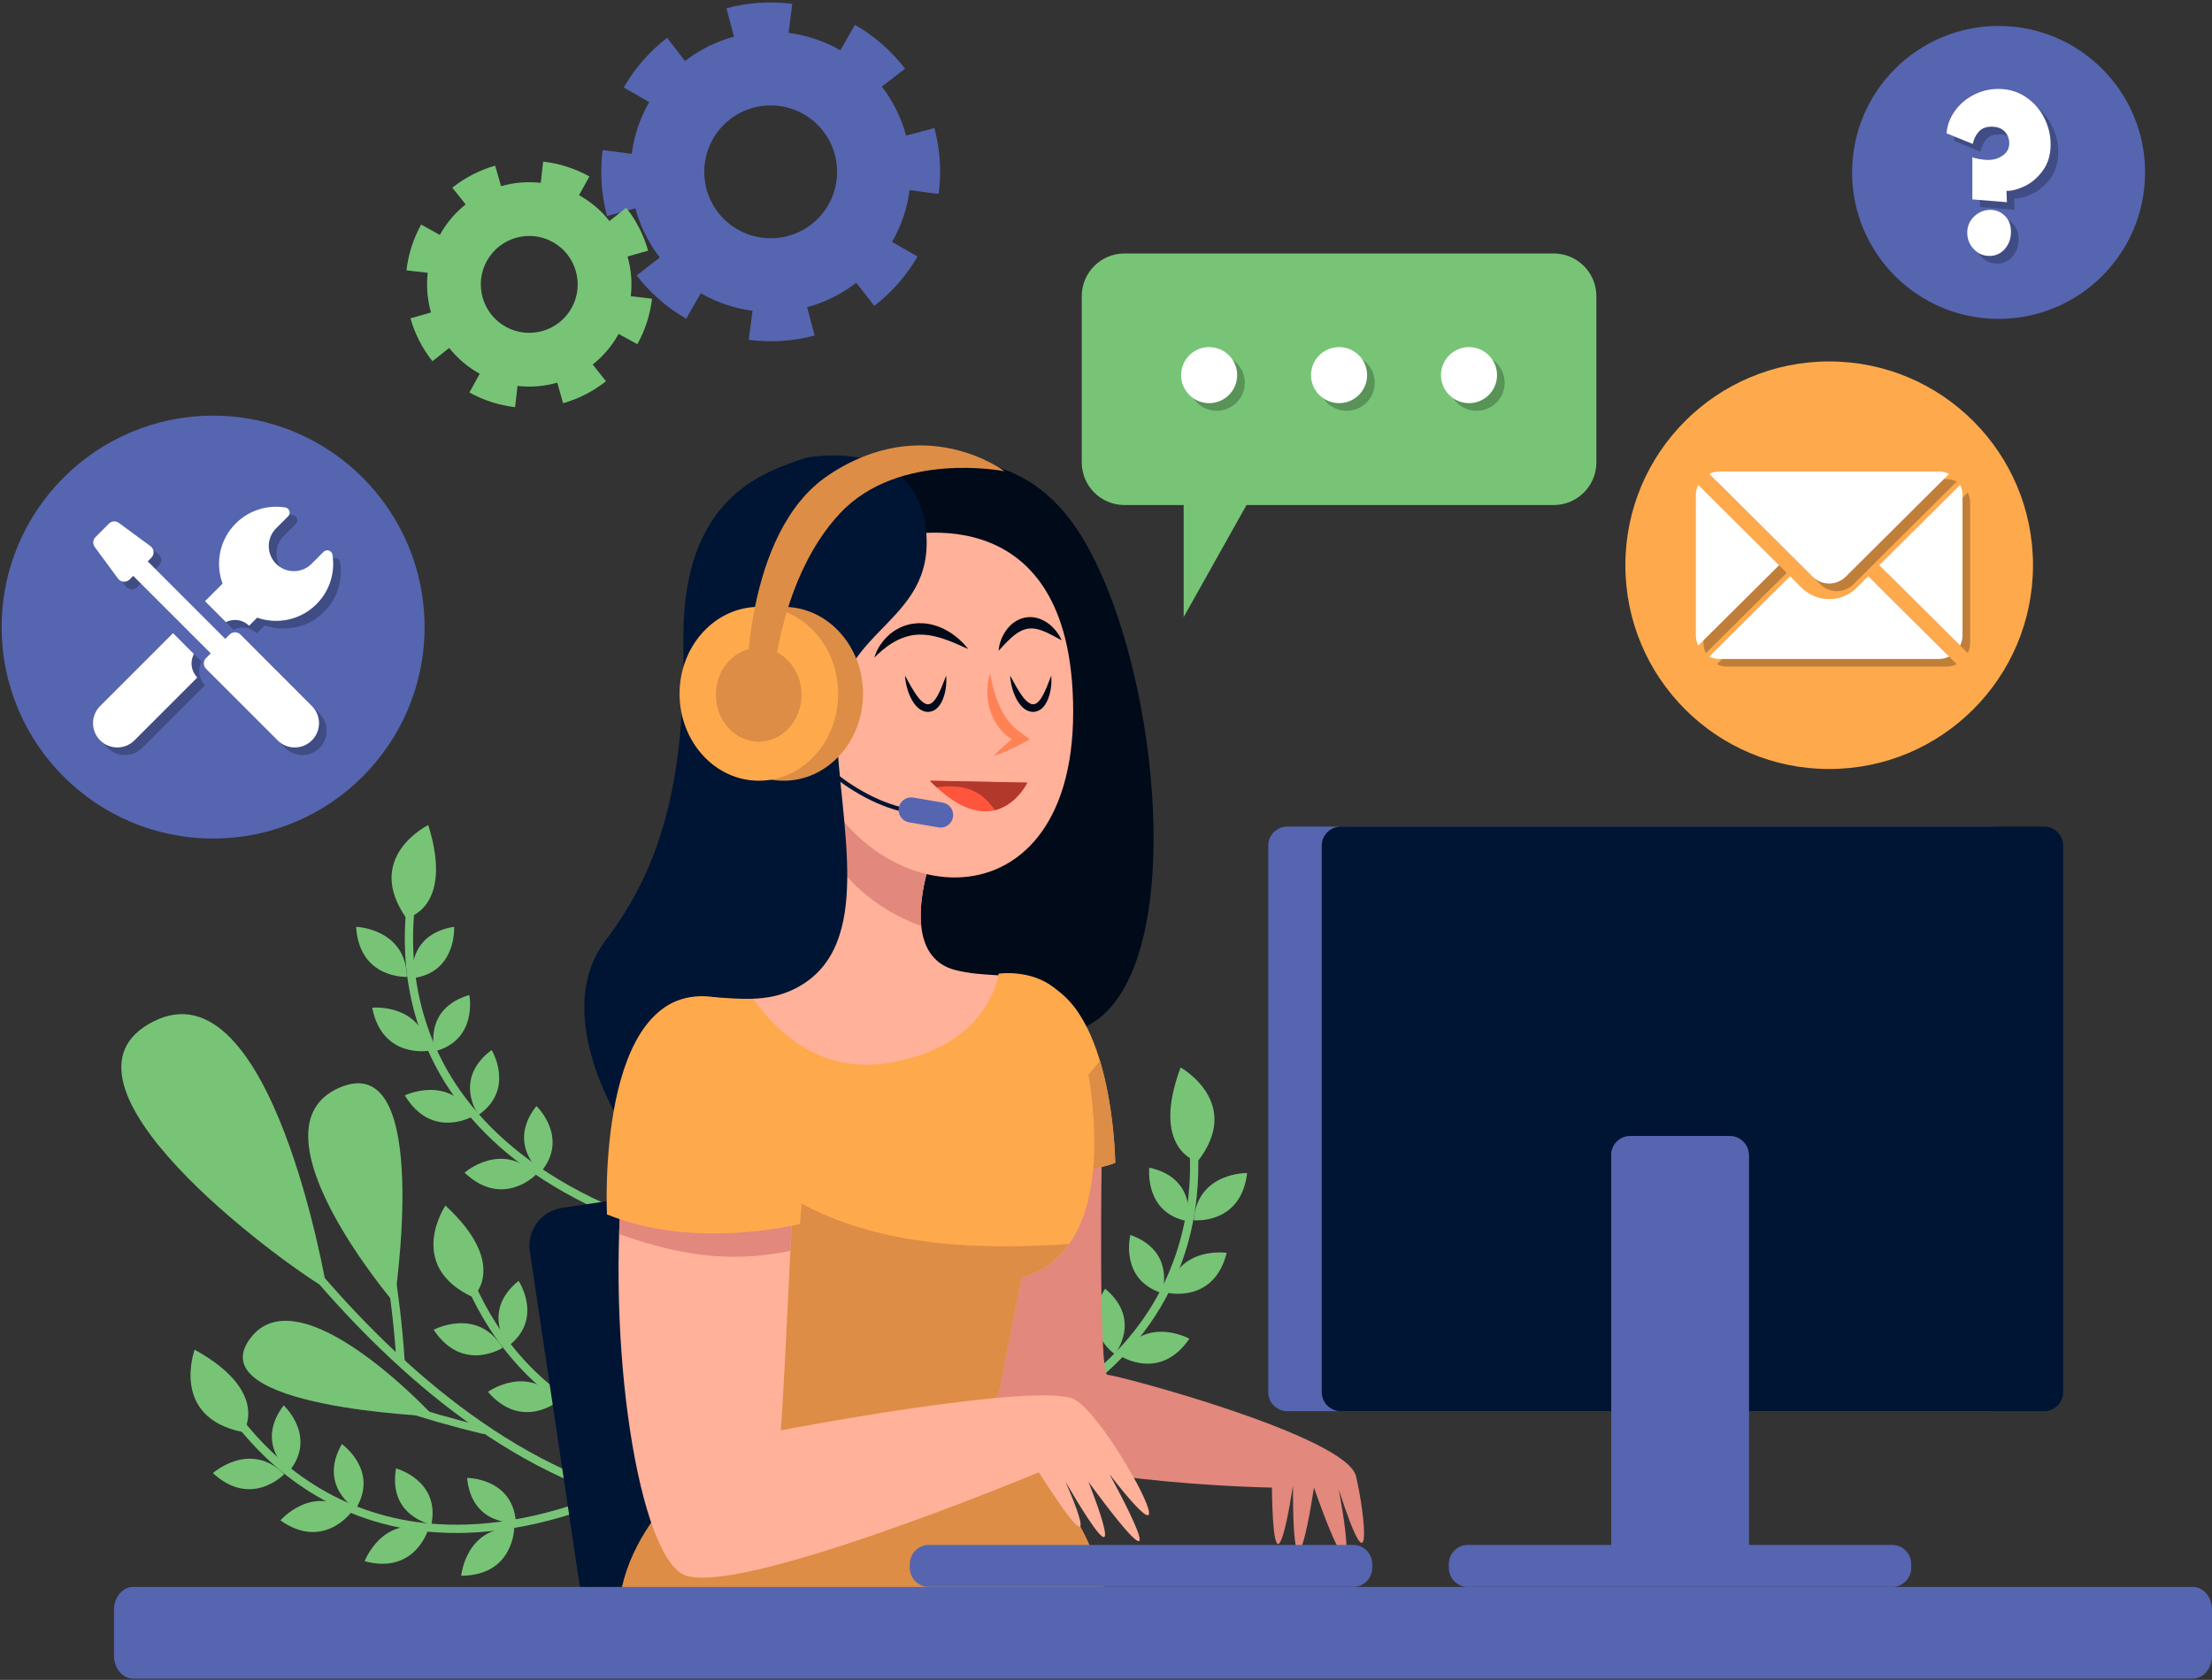 <svg width="524" height="398" viewBox="0 0 524 398" fill="none" xmlns="http://www.w3.org/2000/svg">
<rect x="0" y="0" width="524" height="398" fill="#333333" stroke="none"/>
<path d="M77.397 305.373C77.397 305.373 64.421 227.82 36.357 242.003C8.293 256.186 65.93 298.734 77.397 305.373Z" fill="#77C476"/>
<path d="M93.389 308.692C93.389 308.692 58.083 267.351 80.413 257.694C102.744 248.038 93.389 308.692 93.389 308.692Z" fill="#77C476"/>
<path d="M102.74 335.561C102.74 335.561 70.86 301.035 59.144 317.27C47.428 333.505 102.74 335.561 102.74 335.561Z" fill="#77C476"/>
<path d="M41.487 253.772C41.487 253.772 89.467 345.204 158.268 356.973" stroke="#77C476" stroke-width="1.96" stroke-miterlimit="10"/>
<path d="M84.337 271.877C84.337 271.877 92.485 286.965 94.898 322.573" stroke="#77C476" stroke-width="1.96" stroke-miterlimit="10"/>
<path d="M71.224 322.606C71.224 322.606 83.521 331.441 114.889 338.931" stroke="#77C476" stroke-width="1.772" stroke-miterlimit="10"/>
<path d="M50.529 327.327C50.529 327.327 75.273 380.56 141.567 355.53" stroke="#77C476" stroke-width="1.96" stroke-miterlimit="10"/>
<path d="M57.619 339.308C57.619 339.308 64.279 329.819 46.11 319.775C46.11 319.775 40.169 335.871 57.619 339.308Z" fill="#77C476"/>
<path d="M68.484 348.602C68.484 348.602 60.218 342.168 67.197 332.961C67.197 332.961 75.22 340.317 68.484 348.602Z" fill="#77C476"/>
<path d="M67.341 349.249C67.341 349.249 59.594 357.449 50.441 349.02C50.441 349.02 59.151 341.177 67.341 349.249Z" fill="#77C476"/>
<path d="M84.273 357.479C84.273 357.479 75.246 352.166 80.978 342.134C80.978 342.134 89.883 348.394 84.273 357.479Z" fill="#77C476"/>
<path d="M83.222 358.268C83.222 358.268 76.598 367.399 66.434 360.222C66.434 360.222 74.059 351.32 83.222 358.268Z" fill="#77C476"/>
<path d="M102.189 361.174C102.189 361.174 91.885 359.294 93.813 347.902C93.813 347.902 104.327 350.712 102.189 361.174Z" fill="#77C476"/>
<path d="M101.473 362.276C101.473 362.276 98.397 373.13 86.384 369.891C86.384 369.891 90.479 358.907 101.473 362.276Z" fill="#77C476"/>
<path d="M122.218 360.755C122.218 360.755 111.781 361.654 110.644 350.156C110.644 350.156 121.528 350.101 122.218 360.755Z" fill="#77C476"/>
<path d="M121.818 362.007C121.818 362.007 121.708 373.288 109.265 373.325C109.265 373.325 110.324 361.652 121.818 362.007Z" fill="#77C476"/>
<path d="M99.425 203.982C99.425 203.982 80.49 259.548 145.689 287.306" stroke="#77C476" stroke-width="1.96" stroke-miterlimit="10"/>
<path d="M96.262 217.54C96.262 217.54 107.634 215.289 101.454 195.47C101.454 195.47 86.031 202.991 96.262 217.54Z" fill="#77C476"/>
<path d="M97.684 231.767C97.684 231.767 96.161 221.403 107.57 219.577C107.57 219.577 108.279 230.438 97.684 231.767Z" fill="#77C476"/>
<path d="M96.411 231.443C96.411 231.443 85.144 232.009 84.36 219.591C84.36 219.591 96.076 219.949 96.411 231.443Z" fill="#77C476"/>
<path d="M102.952 249.097C102.952 249.097 100.104 239.017 111.182 235.734C111.182 235.734 113.286 246.412 102.952 249.097Z" fill="#77C476"/>
<path d="M101.647 248.94C101.647 248.94 90.548 250.956 88.168 238.743C88.168 238.743 99.831 237.585 101.647 248.94Z" fill="#77C476"/>
<path d="M113.339 264.154C113.339 264.154 107.196 255.67 116.465 248.774C116.465 248.774 122.118 258.076 113.339 264.154Z" fill="#77C476"/>
<path d="M112.06 264.455C112.06 264.455 102.333 270.169 95.895 259.522C95.895 259.522 106.447 254.42 112.06 264.455Z" fill="#77C476"/>
<path d="M128.098 277.702C128.098 277.702 119.937 271.134 127.065 262.042C127.065 262.042 134.967 269.527 128.098 277.702Z" fill="#77C476"/>
<path d="M126.943 278.329C126.943 278.329 119.063 286.402 110.048 277.825C110.048 277.825 118.886 270.125 126.943 278.329Z" fill="#77C476"/>
<path d="M108.007 294.013C108.007 294.013 119.306 351.619 189.661 343.164" stroke="#77C476" stroke-width="1.96" stroke-miterlimit="10"/>
<path d="M112.027 307.342C112.027 307.342 120.762 299.72 105.521 285.623C105.521 285.623 95.904 299.832 112.027 307.342Z" fill="#77C476"/>
<path d="M120.355 318.964C120.355 318.964 113.867 310.74 122.845 303.468C122.845 303.468 128.875 312.529 120.355 318.964Z" fill="#77C476"/>
<path d="M119.089 319.318C119.089 319.318 109.606 325.427 102.734 315.054C102.734 315.054 113.067 309.521 119.089 319.318Z" fill="#77C476"/>
<path d="M133.563 331.358C133.563 331.358 126.067 324.041 134.032 315.671C134.032 315.671 141.182 323.878 133.563 331.358Z" fill="#77C476"/>
<path d="M132.353 331.873C132.353 331.873 123.738 339.156 115.584 329.757C115.584 329.757 125.118 322.936 132.353 331.873Z" fill="#77C476"/>
<path d="M150.076 339.229C150.076 339.229 140.52 334.939 145.116 324.339C145.116 324.339 154.654 329.583 150.076 339.229Z" fill="#77C476"/>
<path d="M149.117 340.129C149.117 340.129 143.536 349.932 132.645 343.915C132.645 343.915 139.247 334.229 149.117 340.129Z" fill="#77C476"/>
<path d="M169.624 343.612C169.624 343.612 159.275 341.989 160.92 330.553C160.92 330.553 171.501 333.101 169.624 343.612Z" fill="#77C476"/>
<path d="M168.936 344.732C168.936 344.732 166.132 355.658 154.042 352.72C154.042 352.72 157.861 341.639 168.936 344.732Z" fill="#77C476"/>
<path d="M281.237 261.518C281.237 261.518 297.129 318.029 230.521 342.21" stroke="#77C476" stroke-width="1.96" stroke-miterlimit="10"/>
<path d="M283.659 275.227C283.659 275.227 272.425 272.363 279.672 252.908C279.672 252.908 294.663 261.254 283.659 275.227Z" fill="#77C476"/>
<path d="M281.467 289.356C281.467 289.356 283.549 279.09 272.256 276.648C272.256 276.648 270.961 287.455 281.467 289.356Z" fill="#77C476"/>
<path d="M282.756 289.102C282.756 289.102 293.976 290.279 295.432 277.922C295.432 277.922 283.714 277.642 282.756 289.102Z" fill="#77C476"/>
<path d="M275.268 306.375C275.268 306.375 278.658 296.464 267.775 292.584C267.775 292.584 265.094 303.134 275.268 306.375Z" fill="#77C476"/>
<path d="M276.579 306.289C276.579 306.289 287.552 308.904 290.591 296.839C290.591 296.839 279.007 295.05 276.579 306.289Z" fill="#77C476"/>
<path d="M264.078 320.847C264.078 320.847 270.673 312.708 261.79 305.32C261.79 305.32 255.643 314.301 264.078 320.847Z" fill="#77C476"/>
<path d="M265.339 321.217C265.339 321.217 274.742 327.451 281.748 317.168C281.748 317.168 271.488 311.501 265.339 321.217Z" fill="#77C476"/>
<path d="M248.607 333.574C248.607 333.574 257.112 327.459 250.488 317.993C250.488 317.993 242.192 325.039 248.607 333.574Z" fill="#77C476"/>
<path d="M249.726 334.263C249.726 334.263 257.156 342.751 266.623 334.676C266.623 334.676 258.216 326.508 249.726 334.263Z" fill="#77C476"/>
<path d="M182.873 380.36C183.61 385.305 180.2 389.911 175.255 390.649L149.288 394.521C144.343 395.258 139.737 391.848 139 386.903L125.514 296.47C124.776 291.525 128.187 286.919 133.132 286.181L159.098 282.309C164.044 281.571 168.65 284.982 169.387 289.927L182.873 380.36Z" fill="#001433"/>
<path d="M201.721 116.356C201.721 116.356 235.963 94.971 255.901 126.584C275.839 158.197 283.208 239.089 252.867 244.668C222.525 250.248 201.287 246.063 205.188 200.038C209.089 154.013 201.721 116.356 201.721 116.356Z" fill="#000A19"/>
<path d="M220.278 204.435C220.278 204.435 212.583 226.162 226.162 229.783C239.742 233.404 254.226 225.256 255.584 254.678C256.942 284.099 157.814 257.394 159.172 244.72C160.53 232.047 191.761 241.552 193.119 213.488C194.478 185.424 194.93 184.067 194.93 184.067L220.278 204.435Z" fill="#FFB199"/>
<path d="M218.244 219.408C217.484 212.339 220.278 204.435 220.278 204.435L194.93 184.066C194.93 184.066 194.93 188.243 194.607 198.095C198.836 208.164 207.733 215.561 218.244 219.408Z" fill="#E2887D"/>
<path d="M211.226 127.472C211.226 127.472 254.226 114.937 254.226 168.658C254.226 222.38 202.173 217.008 189.952 176.269C177.203 133.771 211.226 127.472 211.226 127.472Z" fill="#FFB199"/>
<path d="M207.152 155.776C207.152 155.776 207.235 155.36 207.521 154.68C207.804 154.001 208.285 153.047 209.086 152.037C209.872 151.02 210.986 149.929 212.448 149.1C213.169 148.674 213.98 148.328 214.838 148.082C215.691 147.807 216.602 147.71 217.504 147.642C218.407 147.636 219.313 147.677 220.17 147.861C220.602 147.94 221.025 148.032 221.428 148.169C221.837 148.287 222.235 148.412 222.608 148.58C223.373 148.869 224.059 149.248 224.697 149.61C225.323 149.996 225.895 150.38 226.384 150.784C226.896 151.153 227.316 151.554 227.683 151.907C228.063 152.245 228.36 152.577 228.599 152.856C229.081 153.406 229.331 153.741 229.331 153.741C229.331 153.741 228.932 153.591 228.279 153.292C227.631 152.988 226.694 152.583 225.599 152.13C225.055 151.893 224.448 151.692 223.826 151.46C223.196 151.254 222.539 151.029 221.853 150.868C221.173 150.683 220.464 150.553 219.753 150.462C219.039 150.364 218.32 150.342 217.605 150.355C216.895 150.4 216.183 150.46 215.5 150.628C214.816 150.783 214.148 150.984 213.517 151.25C212.245 151.758 211.122 152.472 210.173 153.145C209.239 153.838 208.482 154.498 207.962 154.985C207.444 155.471 207.152 155.776 207.152 155.776Z" fill="#000A19"/>
<path d="M236.574 154.191C236.574 154.191 236.571 153.866 236.668 153.315C236.762 152.762 236.961 151.986 237.345 151.092C237.741 150.209 238.324 149.198 239.243 148.285C239.691 147.822 240.24 147.398 240.861 147.047C241.473 146.679 242.196 146.442 242.929 146.298C243.671 146.157 244.428 146.191 245.142 146.297C245.848 146.433 246.512 146.658 247.09 146.953C247.677 147.237 248.179 147.592 248.631 147.94C249.065 148.308 249.458 148.664 249.774 149.034C250.108 149.385 250.36 149.749 250.583 150.067C250.818 150.373 250.983 150.672 251.116 150.918C251.386 151.406 251.511 151.7 251.511 151.7C251.511 151.7 251.21 151.565 250.735 151.301C250.262 151.037 249.59 150.665 248.805 150.275C248.421 150.063 247.993 149.88 247.558 149.68C247.115 149.5 246.658 149.317 246.189 149.185C245.722 149.04 245.246 148.967 244.778 148.905C244.312 148.895 243.848 148.867 243.399 148.971C242.498 149.121 241.612 149.542 240.803 150.109C239.99 150.666 239.267 151.35 238.646 151.964C238.027 152.582 237.515 153.145 237.152 153.546C236.784 153.958 236.574 154.191 236.574 154.191Z" fill="#000A19"/>
<path d="M239.29 160.076C239.29 160.076 239.439 160.346 239.699 160.818C239.956 161.279 240.324 161.938 240.765 162.728C240.988 163.115 241.237 163.528 241.503 163.949C241.768 164.372 242.072 164.801 242.389 165.211C242.697 165.638 243.078 165.996 243.445 166.315C243.828 166.592 244.212 166.841 244.574 166.838L244.71 166.866L244.718 166.868C244.663 166.872 244.849 166.859 244.595 166.878L244.603 166.877L244.631 166.873L244.687 166.866L244.8 166.851C244.936 166.828 245.128 166.819 245.219 166.784C245.312 166.69 245.428 166.706 245.618 166.54C245.965 166.306 246.298 165.915 246.581 165.503C247.142 164.654 247.563 163.711 247.915 162.897C248.256 162.077 248.53 161.368 248.719 160.869C248.912 160.366 249.022 160.078 249.022 160.078C249.022 160.078 249.204 161.322 248.916 163.177C248.772 164.104 248.523 165.189 247.955 166.311C247.646 166.857 247.305 167.457 246.687 167.932C246.519 168.049 246.423 168.177 246.187 168.279C245.974 168.384 245.749 168.476 245.524 168.552C245.331 168.607 245.214 168.606 245.055 168.635L244.943 168.652L244.886 168.66L244.859 168.665L244.851 168.666C244.594 168.684 244.774 168.671 244.714 168.674L244.694 168.672L244.38 168.637C243.513 168.568 242.835 168.1 242.304 167.646C241.787 167.168 241.394 166.635 241.08 166.114C240.743 165.599 240.512 165.066 240.305 164.564C240.086 164.067 239.938 163.579 239.81 163.129C239.549 162.232 239.423 161.466 239.358 160.927C239.294 160.388 239.29 160.076 239.29 160.076Z" fill="#000A19"/>
<path d="M214.395 160.076C214.395 160.076 214.543 160.346 214.804 160.818C215.061 161.279 215.428 161.938 215.869 162.728C216.093 163.115 216.341 163.528 216.608 163.949C216.873 164.372 217.177 164.801 217.494 165.211C217.801 165.638 218.183 165.996 218.55 166.315C218.932 166.592 219.317 166.841 219.679 166.838L219.815 166.866L219.823 166.868C219.768 166.872 219.953 166.859 219.699 166.878L219.707 166.877L219.735 166.873L219.792 166.866L219.904 166.851C220.041 166.828 220.232 166.819 220.324 166.784C220.417 166.69 220.533 166.706 220.723 166.54C221.07 166.306 221.403 165.915 221.686 165.503C222.247 164.654 222.668 163.711 223.02 162.897C223.361 162.077 223.635 161.368 223.824 160.869C224.017 160.366 224.127 160.078 224.127 160.078C224.127 160.078 224.309 161.322 224.021 163.177C223.877 164.104 223.628 165.189 223.06 166.311C222.75 166.857 222.409 167.457 221.792 167.932C221.624 168.049 221.528 168.177 221.292 168.279C221.079 168.384 220.853 168.476 220.629 168.552C220.435 168.607 220.318 168.606 220.159 168.635L220.048 168.652L219.991 168.66L219.963 168.665L219.956 168.666C219.698 168.684 219.879 168.671 219.818 168.674L219.799 168.672L219.486 168.637C218.619 168.568 217.941 168.1 217.41 167.646C216.893 167.168 216.499 166.635 216.186 166.114C215.85 165.599 215.618 165.066 215.411 164.564C215.192 164.067 215.044 163.579 214.916 163.129C214.654 162.232 214.529 161.466 214.463 160.927C214.399 160.388 214.395 160.076 214.395 160.076Z" fill="#000A19"/>
<path d="M234.537 159.624C234.681 160.385 234.838 161.12 235.009 161.846C235.082 162.209 235.191 162.566 235.281 162.921C235.354 163.279 235.474 163.627 235.569 163.976C235.662 164.326 235.798 164.663 235.899 165.005C236.001 165.348 236.135 165.679 236.257 166.009C236.377 166.342 236.504 166.669 236.652 166.986C236.802 167.301 236.912 167.634 237.084 167.933L237.555 168.85L238.094 169.715C238.252 170.018 238.48 170.266 238.674 170.541C238.878 170.808 239.061 171.092 239.3 171.326C239.524 171.574 239.755 171.817 239.97 172.074L240.721 172.742C240.846 172.854 240.964 172.976 241.093 173.084L241.508 173.376L242.332 173.986L243.93 175.17L242.408 175.994C241.301 176.594 240.171 177.158 239.014 177.68C238.445 177.957 237.846 178.184 237.262 178.436C236.663 178.666 236.065 178.897 235.441 179.088C235.874 178.599 236.332 178.151 236.789 177.702C237.262 177.275 237.717 176.823 238.204 176.42C239.159 175.584 240.142 174.791 241.147 174.032L241.223 176.039L240.144 175.453L239.608 175.146C239.437 175.031 239.276 174.902 239.11 174.779L238.135 174.008C237.84 173.718 237.559 173.412 237.274 173.112C236.974 172.822 236.735 172.485 236.496 172.147C236.265 171.807 235.994 171.489 235.81 171.121L235.228 170.039C235.065 169.666 234.922 169.285 234.77 168.909C234.603 168.538 234.526 168.14 234.408 167.756C234.288 167.372 234.203 166.981 234.141 166.587C234.068 166.195 233.993 165.806 233.969 165.41C233.933 165.016 233.886 164.625 233.895 164.23C233.874 163.444 233.903 162.663 234.013 161.89C234.107 161.12 234.274 160.354 234.537 159.624Z" fill="#FF8255"/>
<path d="M220.278 184.971L243.363 185.423C243.363 185.423 235.895 201.04 220.278 184.971Z" fill="#FF553C"/>
<path d="M220.278 184.971C220.822 185.53 221.352 186.042 221.875 186.525C226.38 185.924 230.859 186.378 234.083 189.946C234.632 190.554 235.185 191.226 235.702 191.941C240.849 190.658 243.363 185.423 243.363 185.423L220.278 184.971Z" fill="#B2382B"/>
<path d="M261.016 272.33C261.016 272.33 260.11 325.741 262.374 325.741C264.637 325.741 318.953 340.226 321.217 349.731C323.48 359.236 325.291 378.248 317.143 352.9C317.143 352.9 323.933 388.206 311.259 352.447C311.259 352.447 306.28 386.395 306.28 351.994C306.28 351.994 301.753 382.773 301.3 352.447C301.3 352.447 243.363 351.541 227.068 338.415C210.773 325.289 238.384 265.088 238.384 265.088L261.016 272.33Z" fill="#E2887D"/>
<path d="M243.364 277.309C243.364 277.309 256.037 278.667 264.185 275.498C264.185 275.498 263.796 235.208 244.269 232.045C225.754 229.047 243.364 277.309 243.364 277.309Z" fill="#FFA94D"/>
<path d="M240.585 268.763C242.089 273.813 243.364 277.31 243.364 277.31C243.364 277.31 256.037 278.668 264.185 275.499C264.185 275.499 264.062 262.968 260.569 251.333C255.225 258.217 248.268 263.99 240.585 268.763Z" fill="#DD8D45"/>
<path d="M172.144 343.394C172.144 343.394 147.449 358.784 146.499 382.322H262.374C262.374 382.322 261.424 357.879 237.679 341.584C213.934 325.289 172.144 343.394 172.144 343.394Z" fill="#DD8D45"/>
<path d="M170.942 343.394C170.942 343.394 141.973 298.13 146.499 262.825C151.026 227.519 168.226 231.593 175.468 231.593C175.468 231.593 186.332 255.13 209.416 251.962C234.339 248.541 236.574 230.688 236.574 230.688C236.574 230.688 251.059 228.425 255.133 242.457C259.207 256.488 265.996 295.867 242.006 302.657L236.575 330.268C236.575 330.268 214.395 351.994 170.942 343.394Z" fill="#FFA94D"/>
<path d="M191.155 285.832C180.897 280.552 171.631 273.595 162.783 266.236C157.813 262.104 152.715 257.923 148.267 253.175C147.562 256.012 146.963 259.209 146.499 262.824C141.972 298.13 170.942 343.393 170.942 343.393C214.394 351.993 236.574 330.267 236.574 330.267L242.005 302.656C246.979 301.249 250.613 298.426 253.239 294.733C232.58 296.123 209.805 295.43 191.155 285.832Z" fill="#DD8D45"/>
<path d="M190.857 108.476C190.857 108.476 217.11 103.044 219.374 125.676C221.637 148.307 197.194 148.76 198.1 172.297C199.005 195.834 207.152 223.898 189.047 233.856C170.942 243.814 153.741 220.277 146.5 265.088C146.5 265.088 130.658 239.74 143.331 222.992C156.005 206.245 162.342 186.782 161.89 151.929C161.436 117.075 181.805 111.644 190.857 108.476Z" fill="#001433"/>
<path d="M189.952 176.269C189.952 176.269 202.625 191.76 219.373 192.666" stroke="#001433" stroke-width="0.98" stroke-miterlimit="10"/>
<path d="M225.754 193.602C225.475 195.223 223.935 196.31 222.314 196.031L215.344 194.83C213.724 194.551 212.636 193.011 212.915 191.39C213.194 189.769 214.735 188.682 216.355 188.961L223.325 190.162C224.946 190.441 226.033 191.981 225.754 193.602Z" fill="#5665B0"/>
<path d="M185.653 184.971C196.027 184.971 204.438 175.75 204.438 164.376C204.438 153.001 196.027 143.781 185.653 143.781C175.278 143.781 166.868 153.001 166.868 164.376C166.868 175.75 175.278 184.971 185.653 184.971Z" fill="#DD8D45"/>
<path d="M179.768 184.971C190.142 184.971 198.552 175.75 198.552 164.376C198.552 153.001 190.142 143.781 179.768 143.781C169.393 143.781 160.983 153.001 160.983 164.376C160.983 175.75 169.393 184.971 179.768 184.971Z" fill="#FFA94D"/>
<path d="M179.729 175.722C185.33 175.722 189.871 170.744 189.871 164.602C189.871 158.46 185.33 153.482 179.729 153.482C174.127 153.482 169.586 158.46 169.586 164.602C169.586 170.744 174.127 175.722 179.729 175.722Z" fill="#DD8D45"/>
<path d="M176.826 164.149C176.826 164.149 175.92 126.128 196.289 112.549C219.166 97.297 237.932 111.643 237.932 111.643C237.932 111.643 213.036 106.664 199.004 121.601C184.973 136.538 183.162 160.98 183.162 160.98L176.826 164.149Z" fill="#DD8D45"/>
<path d="M188.142 276.856C188.142 276.856 185.879 327.099 184.973 338.868C184.973 338.868 246.532 327.1 254.68 331.625C262.828 336.152 284.554 377.342 262.828 349.278C262.828 349.278 281.838 383.679 257.848 351.089C257.848 351.089 269.617 380.51 252.417 351.089C252.417 351.089 263.733 376.437 246.08 348.826C246.08 348.826 172.301 379.606 161.437 372.816C150.574 366.027 142.879 313.973 148.311 270.973C153.741 227.972 188.142 276.856 188.142 276.856Z" fill="#FFB199"/>
<path d="M172.908 297.752C177.816 297.839 182.573 297.302 187.236 296.36C187.755 285.45 188.142 276.857 188.142 276.857C188.142 276.857 153.741 227.972 148.31 270.973C147.429 277.948 146.895 285.161 146.663 292.381C155.095 295.386 163.731 297.591 172.908 297.752Z" fill="#E2887D"/>
<path d="M143.783 287.72C143.783 287.72 141.068 233.403 168.226 236.119C195.384 238.834 189.5 289.982 189.5 289.982C189.5 289.982 164.605 296.32 143.783 287.72Z" fill="#FFA94D"/>
<path d="M523.998 392.279C523.998 395.279 521.972 397.711 519.472 397.711H31.529C29.03 397.711 27.003 395.279 27.003 392.279V381.416C27.003 378.416 29.029 375.985 31.529 375.985H519.473C521.973 375.985 523.999 378.417 523.999 381.416L523.998 392.279Z" fill="#5665B0"/>
<path d="M476.06 329.815C476.06 332.316 474.034 334.342 471.534 334.342H304.963C302.464 334.342 300.437 332.316 300.437 329.815V200.361C300.437 197.861 302.463 195.834 304.963 195.834H471.534C474.034 195.834 476.06 197.861 476.06 200.361V329.815Z" fill="#5665B0"/>
<path d="M488.731 329.815C488.731 332.316 486.705 334.342 484.204 334.342H317.635C315.135 334.342 313.108 332.316 313.108 329.815V200.361C313.108 197.861 315.135 195.834 317.635 195.834H484.205C486.706 195.834 488.732 197.861 488.732 200.361V329.815H488.731Z" fill="#001433"/>
<path d="M414.273 370.553C414.273 373.052 412.247 375.079 409.747 375.079H386.21C383.709 375.079 381.683 373.053 381.683 370.553V273.688C381.683 271.188 383.709 269.161 386.21 269.161H409.747C412.246 269.161 414.273 271.187 414.273 273.688V370.553Z" fill="#5665B0"/>
<path d="M452.748 371.458C452.748 373.958 450.721 375.985 448.221 375.985H347.735C345.236 375.985 343.208 373.958 343.208 371.458V370.553C343.208 368.052 345.235 366.026 347.735 366.026H448.221C450.721 366.026 452.748 368.052 452.748 370.553V371.458Z" fill="#5665B0"/>
<path d="M414.273 370.553C414.273 373.052 412.247 375.079 409.747 375.079H386.21C383.709 375.079 381.683 373.053 381.683 370.553V273.688C381.683 271.188 383.709 269.161 386.21 269.161H409.747C412.246 269.161 414.273 271.187 414.273 273.688V370.553Z" fill="#5665B0"/>
<path d="M325.065 371.458C325.065 373.958 323.038 375.985 320.538 375.985H220.053C217.554 375.985 215.526 373.958 215.526 371.458V370.553C215.526 368.052 217.553 366.026 220.053 366.026H320.539C323.039 366.026 325.066 368.052 325.066 370.553V371.458H325.065Z" fill="#5665B0"/>
<path d="M368.057 60.055H266.367C260.783 60.055 256.256 64.582 256.256 70.166V109.544C256.256 115.127 260.783 119.654 266.367 119.654H280.397V146.209L295.283 119.654H368.056C373.639 119.654 378.166 115.127 378.166 109.544V70.166C378.167 64.582 373.64 60.055 368.057 60.055Z" fill="#77C476"/>
<g opacity="0.25">
<path d="M288.243 97.325C291.91 97.325 294.882 94.352 294.882 90.686C294.882 87.019 291.91 84.047 288.243 84.047C284.577 84.047 281.604 87.019 281.604 90.686C281.604 94.352 284.577 97.325 288.243 97.325Z" fill="black"/>
<path d="M319.023 97.325C322.689 97.325 325.662 94.352 325.662 90.686C325.662 87.019 322.689 84.047 319.023 84.047C315.356 84.047 312.384 87.019 312.384 90.686C312.384 94.352 315.356 97.325 319.023 97.325Z" fill="black"/>
<path d="M349.802 97.325C353.469 97.325 356.441 94.352 356.441 90.686C356.441 87.019 353.469 84.047 349.802 84.047C346.136 84.047 343.163 87.019 343.163 90.686C343.163 94.352 346.136 97.325 349.802 97.325Z" fill="black"/>
</g>
<path d="M286.432 95.514C290.099 95.514 293.071 92.541 293.071 88.875C293.071 85.208 290.099 82.236 286.432 82.236C282.766 82.236 279.793 85.208 279.793 88.875C279.793 92.541 282.766 95.514 286.432 95.514Z" fill="white"/>
<path d="M317.212 95.514C320.878 95.514 323.851 92.541 323.851 88.875C323.851 85.208 320.878 82.236 317.212 82.236C313.545 82.236 310.573 85.208 310.573 88.875C310.573 92.541 313.545 95.514 317.212 95.514Z" fill="white"/>
<path d="M347.991 95.514C351.658 95.514 354.63 92.541 354.63 88.875C354.63 85.208 351.658 82.236 347.991 82.236C344.325 82.236 341.352 85.208 341.352 88.875C341.352 92.541 344.325 95.514 347.991 95.514Z" fill="white"/>
<path d="M156.295 61L150.815 65.26C154.045 69.439 157.992 72.887 162.543 75.505L166.007 69.485C169.813 71.673 173.986 73.068 178.271 73.627L177.372 80.511C182.628 81.197 187.881 80.852 192.985 79.481L191.186 72.777C195.298 71.674 199.266 69.758 202.847 66.995L207.115 72.468C211.284 69.245 214.725 65.311 217.34 60.774L211.323 57.306C213.515 53.503 214.913 49.331 215.478 45.049L222.36 45.955C223.052 40.698 222.712 35.444 221.348 30.341L214.642 32.134C213.548 28.037 211.645 24.085 208.904 20.513L214.397 16.266L214.324 16.171C211.076 11.968 207.105 8.506 202.524 5.884L199.074 11.911C195.265 9.731 191.089 8.345 186.803 7.794L187.688 0.909C182.43 0.233 177.177 0.589 172.076 1.97L173.89 8.673C169.795 9.781 165.845 11.693 162.279 14.448L158.027 8.963C153.836 12.202 150.382 16.161 147.761 20.727L153.784 24.184C151.6 27.991 150.209 32.165 149.654 36.45L142.77 35.557C142.088 40.816 142.439 46.068 143.814 51.169L150.519 49.363C151.622 53.467 153.536 57.426 156.295 61ZM195.023 31.089C200.331 37.956 199.063 47.861 192.195 53.17C185.328 58.478 175.422 57.209 170.115 50.342C164.806 43.475 166.075 33.569 172.942 28.261C179.809 22.953 189.715 24.222 195.023 31.089Z" fill="#5665B0"/>
<path d="M113.642 88.555L111.204 92.991C114.575 94.857 118.213 96.025 122.019 96.463L122.598 91.431C125.778 91.796 128.976 91.524 132.007 90.661L133.394 95.53C137.113 94.471 140.53 92.722 143.551 90.329L140.409 86.36C142.844 84.432 144.948 82.003 146.547 79.118L150.987 81.55C152.848 78.187 154.014 74.558 154.455 70.764L149.423 70.18C149.791 67.001 149.522 63.803 148.662 60.772L153.533 59.39C152.478 55.67 150.732 52.25 148.343 49.227L144.371 52.365C142.455 49.938 140.038 47.841 137.17 46.242L139.622 41.81L139.545 41.767C136.155 39.892 132.496 38.721 128.67 38.29L128.101 43.323C124.921 42.963 121.724 43.241 118.695 44.111L117.299 39.245C113.582 40.311 110.168 42.069 107.15 44.467L110.302 48.431C107.88 50.356 105.788 52.778 104.195 55.653L99.763 53.209C97.893 56.589 96.723 60.238 96.289 64.052L101.321 64.627C100.959 67.808 101.234 71.005 102.1 74.034L97.232 75.426C98.295 79.144 100.049 82.56 102.443 85.579L106.41 82.432C108.337 84.862 110.762 86.96 113.642 88.555ZM130.932 57.335C136.472 60.4 138.484 67.399 135.42 72.939C132.355 78.478 125.356 80.49 119.817 77.427C114.277 74.362 112.265 67.362 115.329 61.823C118.394 56.283 125.394 54.27 130.932 57.335Z" fill="#77C476"/>
<path d="M50.484 198.665C78.149 198.665 100.576 176.239 100.576 148.574C100.576 120.909 78.149 98.482 50.484 98.482C22.819 98.482 0.392 120.909 0.392 148.574C0.392 176.239 22.819 198.665 50.484 198.665Z" fill="#5665B0"/>
<g opacity="0.25">
<path d="M55.332 149.206C55.989 148.87 56.721 148.693 57.48 148.693C58.738 148.693 59.921 149.181 60.814 150.069L62.734 148.149C67.484 149.814 72.98 148.748 76.778 144.95C79.974 141.754 81.234 137.357 80.56 133.213C80.486 132.757 80.163 132.379 79.723 132.238C79.283 132.096 78.801 132.211 78.474 132.538L75.623 135.389C73.301 137.711 69.538 137.711 67.216 135.389C64.896 133.067 64.896 129.303 67.216 126.981L70.067 124.132C70.394 123.804 70.511 123.321 70.369 122.882C70.226 122.441 69.85 122.119 69.393 122.045C65.248 121.372 60.852 122.631 57.656 125.827C53.801 129.682 52.764 135.284 54.537 140.083L50.373 144.246L55.332 149.206Z" fill="black"/>
<path d="M47.745 156.753L42.806 151.814L25.536 169.084C23.29 171.328 23.29 174.969 25.536 177.215C27.782 179.46 31.422 179.46 33.667 177.215L48.554 162.327C47.054 160.817 46.784 158.538 47.745 156.753Z" fill="black"/>
<path d="M58.76 152.141C58.406 151.787 57.944 151.611 57.48 151.611C57.017 151.611 56.555 151.787 56.201 152.141L55.17 153.171L36.806 134.808L37.664 133.949C38.446 133.168 38.349 131.87 37.458 131.214L29.965 125.696C29.245 125.166 28.246 125.241 27.613 125.874L24.432 129.055C23.799 129.687 23.724 130.686 24.255 131.406L29.773 138.899C30.429 139.791 31.725 139.889 32.508 139.106L33.366 138.248L51.73 156.611L50.627 157.715C49.92 158.422 49.92 159.567 50.627 160.273L67.567 177.215C69.813 179.46 73.454 179.46 75.699 177.215C77.945 174.969 77.945 171.328 75.699 169.083L58.76 152.141Z" fill="black"/>
</g>
<path d="M53.521 147.396C54.178 147.06 54.91 146.883 55.67 146.883C56.928 146.883 58.111 147.372 59.004 148.258L60.924 146.339C65.674 148.004 71.17 146.938 74.968 143.14C78.165 139.944 79.425 135.547 78.751 131.403C78.677 130.947 78.354 130.569 77.914 130.428C77.474 130.286 76.992 130.401 76.665 130.728L73.814 133.579C71.492 135.901 67.729 135.901 65.407 133.579C63.087 131.257 63.087 127.493 65.407 125.171L68.257 122.322C68.585 121.994 68.701 121.511 68.559 121.072C68.416 120.631 68.04 120.309 67.583 120.234C63.438 119.562 59.041 120.821 55.846 124.017C51.991 127.872 50.954 133.474 52.727 138.273L48.563 142.436L53.521 147.396Z" fill="white"/>
<path d="M45.934 154.942L40.996 150.003L23.726 167.272C21.48 169.517 21.48 173.158 23.726 175.404C25.971 177.649 29.612 177.649 31.857 175.404L46.745 160.516C45.243 159.006 44.973 156.728 45.934 154.942Z" fill="white"/>
<path d="M56.95 150.331C56.597 149.978 56.134 149.801 55.67 149.801C55.207 149.801 54.745 149.977 54.391 150.331L53.36 151.361L34.995 132.998L35.854 132.139C36.635 131.358 36.538 130.06 35.648 129.404L28.154 123.886C27.434 123.356 26.435 123.431 25.802 124.063L22.621 127.245C21.988 127.877 21.913 128.876 22.444 129.596L27.962 137.089C28.618 137.981 29.914 138.079 30.697 137.296L31.555 136.438L49.919 154.801L48.816 155.905C48.109 156.612 48.109 157.757 48.816 158.463L65.756 175.405C68.001 177.65 71.643 177.65 73.888 175.405C76.134 173.159 76.134 169.518 73.888 167.273L56.95 150.331Z" fill="white"/>
<path d="M433.316 182.196C459.981 182.196 481.598 160.58 481.598 133.914C481.598 107.249 459.981 85.633 433.316 85.633C406.651 85.633 385.034 107.249 385.034 133.914C385.034 160.58 406.651 182.196 433.316 182.196Z" fill="#FFA94D"/>
<g opacity="0.25">
<path d="M466.151 116.693L446.996 135.725L466.151 154.758C466.498 154.034 466.708 153.234 466.708 152.38V119.071C466.708 118.217 466.497 117.416 466.151 116.693Z" fill="black"/>
<path d="M439.051 138.435L463.535 114.076C462.811 113.73 462.011 113.52 461.156 113.52H409.097C408.242 113.52 407.442 113.73 406.719 114.076L431.202 138.435C433.367 140.6 436.886 140.6 439.051 138.435Z" fill="black"/>
<path d="M404.102 116.693C403.755 117.416 403.546 118.217 403.546 119.071V152.38C403.546 153.234 403.755 154.034 404.102 154.758L423.257 135.725L404.102 116.693Z" fill="black"/>
<path d="M441.668 141.052C438.061 144.66 432.192 144.66 428.585 141.052L425.875 138.341L406.72 157.374C407.443 157.72 408.243 157.93 409.098 157.93H461.157C462.012 157.93 462.812 157.72 463.536 157.374L444.38 138.341L441.668 141.052Z" fill="black"/>
</g>
<path d="M464.34 114.882L445.185 133.914L464.34 152.947C464.687 152.223 464.897 151.423 464.897 150.569V117.26C464.897 116.406 464.687 115.606 464.34 114.882Z" fill="white"/>
<path d="M437.241 136.625L461.725 112.266C461.001 111.919 460.201 111.71 459.346 111.71H407.287C406.432 111.71 405.632 111.919 404.909 112.266L429.392 136.625C431.556 138.789 435.076 138.789 437.241 136.625Z" fill="white"/>
<path d="M402.292 114.882C401.945 115.605 401.736 116.406 401.736 117.26V150.569C401.736 151.423 401.945 152.223 402.292 152.947L421.447 133.914L402.292 114.882Z" fill="white"/>
<path d="M439.858 139.241C436.251 142.849 430.382 142.849 426.775 139.241L424.064 136.53L404.909 155.563C405.632 155.909 406.432 156.119 407.287 156.119H459.346C460.201 156.119 461.001 155.909 461.725 155.563L442.569 136.53L439.858 139.241Z" fill="white"/>
<path d="M473.443 75.553C492.609 75.553 508.145 60.016 508.145 40.851C508.145 21.686 492.609 6.149 473.443 6.149C454.278 6.149 438.742 21.686 438.742 40.851C438.742 60.016 454.278 75.553 473.443 75.553Z" fill="#5665B0"/>
<g opacity="0.25">
<path d="M477.225 49.711L469.04 49.053V39.048C469.274 39.184 469.798 39.325 470.607 39.478C471.414 39.63 472.122 39.706 472.728 39.706C474.11 39.706 475.296 39.344 476.291 38.619C477.284 37.895 477.782 36.943 477.782 35.764C477.782 34.652 477.417 33.717 476.694 32.96C475.97 32.201 474.934 31.823 473.588 31.823C472.274 31.823 471.262 32.22 470.555 33.01C469.847 33.804 469.377 34.772 469.14 35.917L462.925 33.39C463.093 31.47 463.751 29.709 464.896 28.11C466.042 26.511 467.524 25.237 469.342 24.294C471.161 23.352 473.114 22.879 475.204 22.879C477.595 22.879 479.735 23.502 481.621 24.748C483.508 25.997 484.972 27.629 486.019 29.65C487.061 31.671 487.583 33.793 487.583 36.018C487.583 38.443 486.977 40.499 485.766 42.182C484.553 43.866 483.119 45.106 481.471 45.896C479.82 46.688 478.37 47.068 477.125 47.032L477.225 49.711ZM469.342 60.802C468.332 59.708 467.826 58.419 467.826 56.937C467.826 55.422 468.373 54.141 469.469 53.096C470.563 52.053 471.836 51.529 473.284 51.529C474.63 51.529 475.786 52.002 476.746 52.945C477.706 53.889 478.185 55.152 478.185 56.734C478.185 58.317 477.707 59.664 476.746 60.777C475.786 61.889 474.564 62.445 473.082 62.445C471.6 62.444 470.353 61.895 469.342 60.802Z" fill="black"/>
</g>
<path d="M475.414 47.9L467.23 47.242V37.238C467.464 37.374 467.988 37.515 468.797 37.668C469.605 37.82 470.312 37.896 470.918 37.896C472.3 37.896 473.486 37.534 474.481 36.809C475.474 36.085 475.972 35.132 475.972 33.954C475.972 32.842 475.607 31.907 474.884 31.15C474.16 30.391 473.124 30.013 471.777 30.013C470.464 30.013 469.452 30.411 468.745 31.2C468.037 31.994 467.567 32.962 467.33 34.107L461.115 31.58C461.283 29.66 461.942 27.899 463.086 26.3C464.231 24.7 465.714 23.427 467.532 22.484C469.351 21.542 471.304 21.069 473.394 21.069C475.785 21.069 477.925 21.692 479.811 22.938C481.698 24.187 483.162 25.819 484.209 27.84C485.251 29.861 485.773 31.983 485.773 34.207C485.773 36.631 485.167 38.688 483.956 40.371C482.743 42.055 481.309 43.295 479.661 44.085C478.01 44.877 476.56 45.257 475.315 45.221L475.414 47.9ZM467.532 58.991C466.522 57.897 466.016 56.608 466.016 55.126C466.016 53.611 466.563 52.33 467.659 51.285C468.753 50.242 470.026 49.718 471.473 49.718C472.821 49.718 473.976 50.191 474.936 51.134C475.896 52.078 476.375 53.341 476.375 54.923C476.375 56.506 475.897 57.853 474.936 58.966C473.976 60.078 472.754 60.634 471.272 60.634C469.789 60.634 468.543 60.085 467.532 58.991Z" fill="white"/>
</svg>
